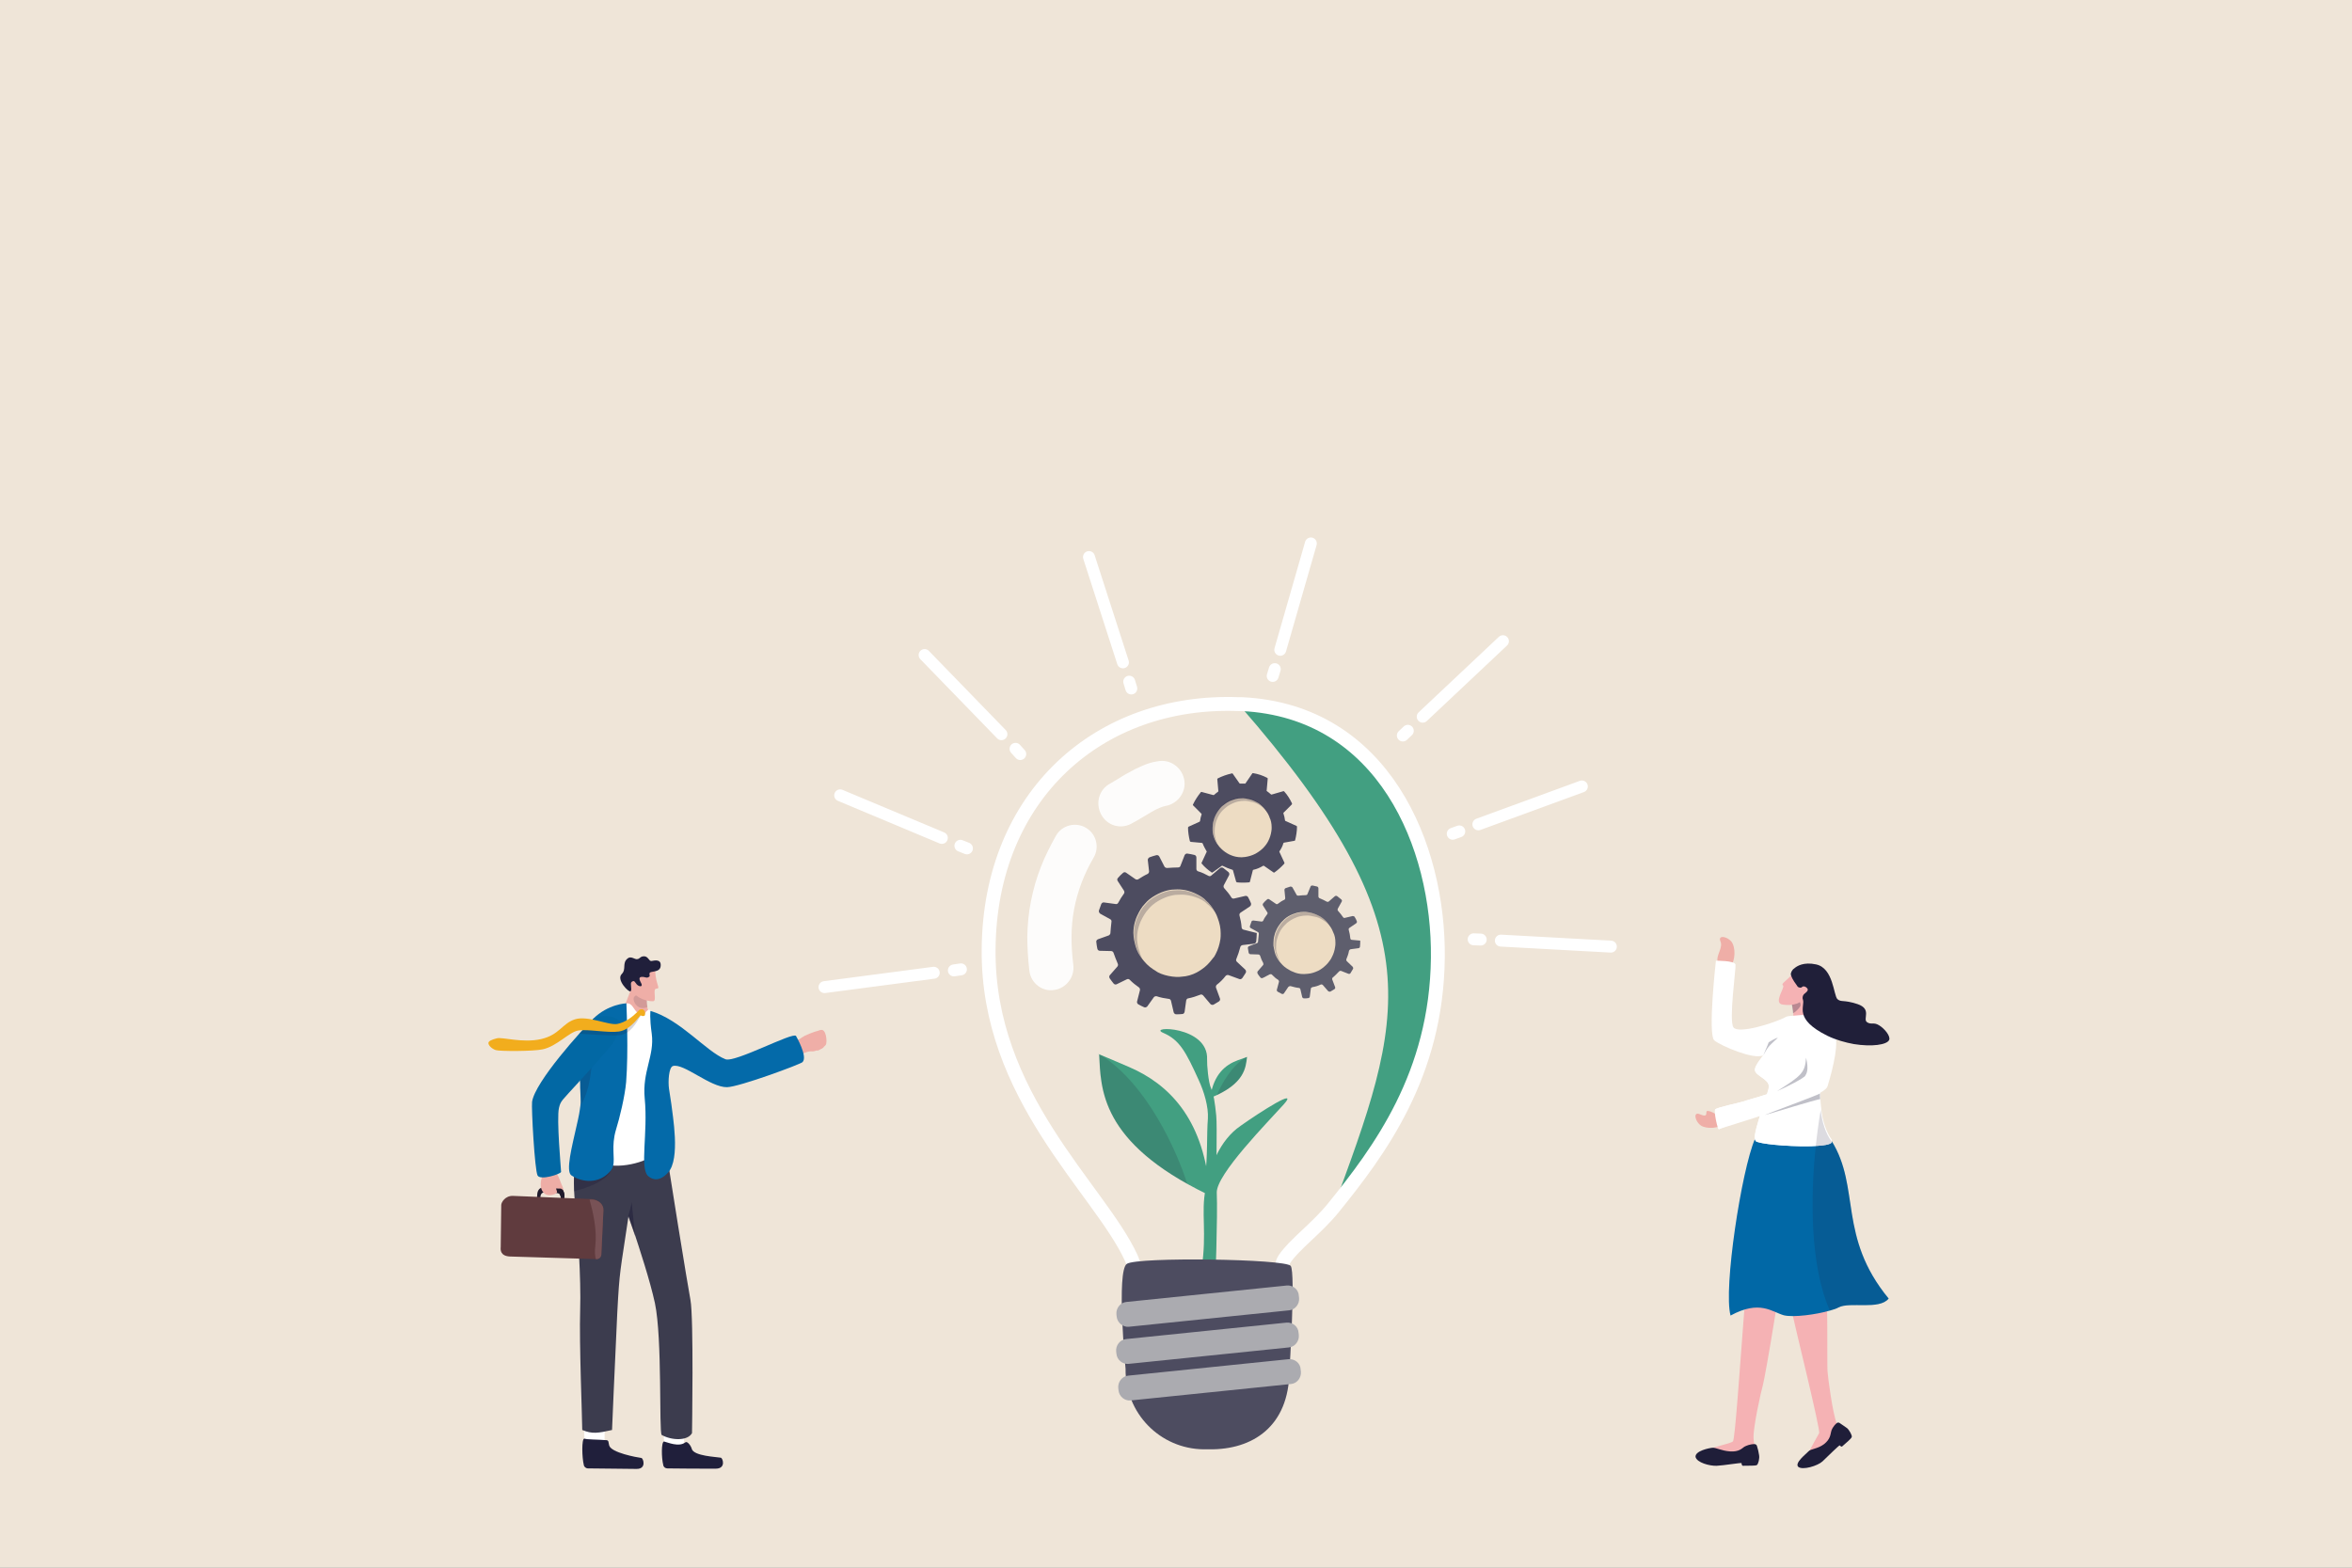 <?xml version="1.0" encoding="utf-8"?>
<!-- Generator: Adobe Illustrator 27.4.1, SVG Export Plug-In . SVG Version: 6.00 Build 0)  -->
<svg version="1.1" id="Layer_1" xmlns="http://www.w3.org/2000/svg" xmlns:xlink="http://www.w3.org/1999/xlink" x="0px" y="0px" viewBox="0 0 900 600" style="enable-background:new 0 0 900 600;" xml:space="preserve">
<rect x="0" y="0" width="900" height="600" fill="#808080" stroke="none"/>
<style type="text/css">
	.st0{fill:#EFE5D8;}
	.st1{fill:#EFAEA7;}
	.st2{opacity:0.14;fill:#201F3B;enable-background:new    ;}
	.st3{fill:#201F3B;}
	.st4{fill:#FFFFFF;}
	.st5{fill:#3C3C4E;}
	.st6{opacity:0.46;fill:#201F3B;enable-background:new    ;}
	.st7{opacity:0.54;fill:#201F3B;enable-background:new    ;}
	.st8{opacity:0.35;fill:#201F3B;enable-background:new    ;}
	.st9{fill:#046AA9;}
	.st10{opacity:0.18;fill:#201F3B;enable-background:new    ;}
	.st11{fill:#201B2C;}
	.st12{fill:#EEADA6;}
	.st13{fill:#603B3E;}
	.st14{fill:#785256;}
	.st15{fill:#0268A4;}
	.st16{opacity:0.18;fill:#201F39;enable-background:new    ;}
	.st17{fill:#F2AD1D;}
	.st18{fill:#429F81;}
	.st19{opacity:0.17;fill:#201F39;enable-background:new    ;}
	.st20{fill:none;stroke:#FFFFFF;stroke-width:5.309;stroke-linecap:round;stroke-linejoin:round;stroke-miterlimit:10;}
	.st21{opacity:0.9;}
	.st22{fill:none;stroke:#FFFFFF;stroke-width:4.565;stroke-linecap:round;stroke-linejoin:round;stroke-miterlimit:10;}
	.st23{fill:#4D4C60;}
	.st24{fill:#ABABB0;}
	.st25{fill:#5E5E6D;}
	.st26{fill:#EDDCC3;}
	.st27{opacity:0.25;fill:#201F39;enable-background:new    ;}
	.st28{fill:#F5B2B4;}
	.st29{fill:#1F1E39;}
	.st30{fill:#201F39;fill-opacity:0;}
	.st31{fill:#0168A6;}
	.st32{opacity:0.28;fill:#201F39;enable-background:new    ;}
	.st33{opacity:0.16;fill:#201F39;enable-background:new    ;}
	.st34{fill:#201F39;}
</style>
<polyline class="st0" points="900,0 900,600 0,600 0,0 "/>
<g>
	<g>
		<path class="st1" d="M299.9,405.8c0,0-2.2-5.6-1.3-6.3c0.9-0.6,3.5-1.5,6-1.5c0.8,0,1.5-0.3,2.2-0.9c1.1-0.8,4.1-2.1,7.3-2.9
			c2.1-0.5,2.5,4.7,1.9,5.7c-0.7,1.1-4.2,2.6-5.1,2.5c-2-0.2-3.3,0.8-5.5,1.6C303,405.2,301.7,405.3,299.9,405.8z"/>
		<path class="st1" d="M244.4,391.7l-6.5-1.8c-0.1-3,3.1-9.2,3.6-11.8c0.5-2.9,4.1-5.6,4.1-5.6l2.1,6.1l-0.1,0.5
			c0,0-0.5,5.1,0.4,7.5c0.5,1.4,0.2,3.3,1.6,5.3C250.7,393.4,244.4,391.7,244.4,391.7z"/>
		<path class="st2" d="M247.6,380.2c0,0-0.3,3.3,0.2,5.2c-4,1.8-6.1-2.7-5.1-3.9c0.7-0.7,2.9-2.3,2.9-2.3L247.6,380.2z"/>
		<path class="st1" d="M250.7,371.6c0.3,5.7,2.3,6.7,0.4,6.8c-1.5,0.1,0.4,4.8-1.2,4.8c-3.9,0.1-7.7-2.5-8.2-4.5
			c-0.5-1.9-0.1-7.4-0.1-7.4L250.7,371.6z"/>
		<path class="st3" d="M246.2,373.9c1.2,0.2,1.3,0.5,2.1,0c0.9-0.4-0.6-1.6,1-1.9c1.5-0.3,3.3-0.4,3.5-2.2c0.3-2.7-2-2.3-3.5-2
			c-1,0.2-1.2-1.9-3-1.8c-1.5,0.1-1.3,1-2.6,1.1c-0.8,0.1-2.3-1.3-3.5-0.3c-2.3,1.8-0.4,4.1-2.3,6c-2.2,2.2,2.8,7.2,3.4,6.6
			c0.7-0.7-0.3-3,0.4-3.6c1.1-0.8,1.2,0.1,2,1c1,1,2.6,1,1.5-0.8C244.1,374,245,373.8,246.2,373.9z"/>
		<path class="st4" d="M261.6,554.4c0.3-2.9,0.1-10.2,0.1-10.2l-7.9-0.3l0.4,10.9l5.2,3.5L261.6,554.4z"/>
		<path class="st3" d="M262.3,552c0.7-0.5,2.1,1.3,2.4,2.5c0.7,2.8,9.6,3.1,11.1,3.4c0.8,0.1,2.1,4.2-1.9,4.2
			c-3.5,0-14.7,0-18.5-0.1c-0.8,0-1.5-0.5-1.6-1.3c-0.7-2.7-0.8-8.9,0.3-9C255.4,552,259.8,554,262.3,552z"/>
		<path class="st4" d="M231.2,554.5c0.3-2.9,0.1-10.2,0.1-10.2l-7.9-0.3l0.4,10.9l5.2,3.5L231.2,554.5z"/>
		<path class="st3" d="M232.1,551.2c0.9,0.1,0.7,0.9,1,2c0.7,2.8,10.7,4.6,12.3,4.8c0.8,0.1,2.1,4.3-1.9,4.2
			c-3.5,0-14.7-0.2-18.5-0.2c-0.8,0-1.5-0.6-1.6-1.3c-0.7-2.7-0.9-10.1,0.2-10.1C224.8,551,228.2,550.9,232.1,551.2z"/>
		<path class="st5" d="M219.9,459.3c0.1,1.3,0.2,2.7,0.4,4.3c0.7,5.8,2.1,25.5,1.7,37.9c-0.4,12.4,0.8,41.4,0.8,45.8
			c3.8,1.6,6.1,1.2,11.4,0c0,0,1-23.9,2-44.8c0.9-17,1.1-15.3,4.3-37l0,0c0,0.1,0.8,2.2,1.9,5.4c2.3,7,6.3,19.1,8.2,27.8
			c2.9,13.7,1.5,49.3,2.6,50.5c3.7,2.1,9.9,2.4,11.6-0.7c0,0,0.7-44.1-0.6-51c-0.9-4.6-8.4-50.7-10.1-63c0,0-33-7.3-34,4.1
			c-0.1,1.5-0.2,2.9-0.2,4.3c0,1.7-0.1,3.4-0.2,5.1C219.6,450.9,219.5,454.2,219.9,459.3z"/>
		<path class="st6" d="M237.5,459.2L237.5,459.2C237.6,459.2,237.6,459.2,237.5,459.2C237.6,459.2,237.5,459.2,237.5,459.2z"/>
		<path class="st7" d="M240.4,465.5L240.4,465.5c0,0.1,1.5,4.2,2.6,7.5l-1.3-13.1C241.8,459.7,241.8,460.5,240.4,465.5z"/>
		<path class="st8" d="M219.7,455.9c0.3-0.1,13-2.8,14.7-9.2c0,0-11,1-14.6,1.4C219.6,450.9,219.6,454.2,219.7,455.9z"/>
		<path class="st4" d="M239.5,384.1c2.9-0.8,3.1,4,6,4.2c1.5,0.1,1.2-0.6,1.9-1.3c0.5-0.4,0.9-0.9,1.5-0.2
			c14.2,14.6-0.6,51.6,1.3,54.1c1.5,2.1-10.6,6.7-18.1,4.8c-10.4-2.5-9.8-13.8-9.4-16s7-38.8,7-38.8S234.9,388.2,239.5,384.1z"/>
		<path class="st9" d="M304.6,396.5c-1.1-1.7-23.3,10.3-27,8.9c-7.4-2.9-17.1-15.1-28.7-18.5c0,0-0.4,2.4,0.5,8.8
			c1.1,8.4-3.7,14.4-2.7,24.7c1.3,13.3-2,26.7,1.3,29.7c1.9,1.7,4.6,2,7.6-1.3c4.9-5.2,1.7-22.2,1.3-26.2c-0.2-1.5-0.6-3.7-0.9-5.9
			c-0.4-2.7-0.1-8.2,1.5-8.7c4.1-1.2,14.3,8.2,20.7,8.1c4.7-0.1,28.2-8.8,28.9-9.6C309.2,404.4,304.6,396.5,304.6,396.5z"/>
		<path class="st9" d="M239.6,414.1c-0.5,5.6-2.5,13.8-3.9,18.3c-1.9,6.4-0.3,10.7-1.1,13.8l0,0c-0.2,0.9-0.6,1.6-1.4,2.4
			c-4,4.3-10,4.2-14.5,1.3c-2.4-1.5,0.2-11.2,2-19.3l0,0c0.3-1.5,0.7-2.9,0.9-4.2c0.2-1.3,0.4-2.3,0.5-3.3c0.1-0.6,0.1-1.1,0.1-1.5
			c0-1.3-0.1-2.2-0.1-3.1l0,0c0-0.8-0.1-1.5-0.1-2.2c0-0.2,0-0.5,0-0.7c0-0.1,0-0.2,0-0.3c0-0.6,0-1.2-0.1-1.7c0-0.3,0-0.5,0-0.8
			c0-0.7,0-1.5,0-2.3c0-1.3,0.1-2.7,0.2-4.5c0.3-5.5,1.8-13,4.4-15.6c0,0,0,0,0.1-0.1c0.1-0.1,0.2-0.2,0.3-0.3
			c5.8-5.8,12.8-6,12.8-6l0,0C239.8,387.5,240.5,402.1,239.6,414.1z"/>
		<path class="st10" d="M226.4,406.7c0,0,0,0.1,0,0.3c0,0.4-0.1,1-0.1,1.7l0,0c-0.1,0.5-0.1,1.2-0.2,1.8c-0.2,1.4-0.4,2.9-0.8,4.6
			c-0.4,1.7-1,3.6-1.7,5.3c-0.4,1-0.9,1.8-1.4,2.6c0.1-0.6,0.1-1.1,0.1-1.5c0-1.3-0.1-2.2-0.1-3.1l0,0c0-0.8-0.1-1.5-0.1-2.2
			c0-0.2,0-0.5,0-0.7c0-0.1,0-0.2,0-0.3c0-0.6,0-1.2-0.1-1.7c-0.1,0.1-0.2,0.2-0.3,0.4c0-0.2,0-0.3,0-0.5c0,0.1-0.1,0.1-0.1,0.2
			c0-0.1,0-0.2,0-0.3l0.1-0.2l0.3-0.5l4-5.4L226.4,406.7z"/>
		<path class="st11" d="M215.5,455.6L215.5,455.6L215.5,455.6c-0.3-0.4-0.7-0.7-1.1-0.7h-0.1h-0.1l-1.3-0.1l0,0l0,0h-0.1l0,0h-0.1
			l-1.4-0.1l-3.7-0.2c-0.3,0-0.5,0-0.7,0.2c-0.7,0.3-1.2,1.2-1.3,2.1l-0.1,1.5l-0.1,2.2l0,0l1.3,0.1l0,0l0.1-2.2l0,0v-0.3
			c0-0.8,0.4-1.4,0.9-1.6c0.2-0.1,0.4-0.1,0.6-0.1l3.2,0.1l1.4,0.1l0,0h0.4c0.4,0,0.7,0.2,0.9,0.5c0.2,0.3,0.3,0.6,0.4,1.1
			c0,0.1,0,0.2,0,0.3l0,0v0.3l-0.1,2.3l0,0l0,0l1.3,0.1l0,0l0,0l0.1-2.3l0.1-1.4C215.9,456.6,215.7,456.1,215.5,455.6z"/>
		<path class="st12" d="M212.9,448.5L212.9,448.5c0.2,1.4,0.6,1.1,1.2,2.8c0.5,1.7,2.1,4.3,1.2,4.6c-1,0.3-1.7-0.8-2.2-1.1
			c-0.5-0.2,0.6,0.9,0,1.6c-0.6,0.9-3.1,1.4-4.3,0.7c-1.2-0.7-1.9-2-1.9-3.9s1-4.2,1.2-4.9C208.1,447.5,212.6,448.4,212.9,448.5z"/>
		<path class="st11" d="M215.5,455.6L215.5,455.6L215.5,455.6L215.5,455.6c-0.3-0.4-0.7-0.7-1.1-0.7h-0.1h-0.1h-1.3l0,0h-0.1l0,0
			l0,0l0.1,0.4l0,0l0,0l0,0l0.2,0.6l0,0l0,0l0.2,0.7c0.4,0,0.7,0.2,0.9,0.5l0,0c0.2,0.3,0.3,0.7,0.4,1.1c0,0.1,0,0.2,0,0.3l0,0v0.3
			l-0.1,2.3l0,0l0,0l1.3,0.1l0,0l0.1-2.3l0.1-1.4C215.9,456.6,215.7,456.1,215.5,455.6z"/>
		<g>
			<path class="st13" d="M230.9,463.2l-0.8,17c-0.1,1.1-1,1.8-2.1,1.7l0,0l-32.9-1c-3.7-0.2-3.6-2.6-3.5-3.6l0.2-16.1
				c0-1,1.5-3.6,4.5-3.5l29.3,1.2h1.1C229,459.3,231,460.9,230.9,463.2z"/>
			<path class="st14" d="M230.9,463.2l-0.8,17c-0.1,1.1-1,1.8-2.1,1.7l0,0l0,0c-0.3-1.1-0.5-2.6-0.2-5.1c0.7-6.1-0.9-13-2.2-17.7
				l0,0h1.1C229,459.3,231,460.9,230.9,463.2z"/>
		</g>
		<path class="st15" d="M237.2,392.4c-0.7,4-2.8,7.1-2.8,7.1c-3.1,3.7-5.8,6.7-8,9.2c-0.1,0.1-0.1,0.1-0.2,0.2l0,0
			c-1.7,1.9-3.1,3.5-4.4,4.8c-0.1,0.1-0.2,0.2-0.3,0.4c-6.7,7.4-6.9,7.1-7.6,9.9c-1,4.1,0.8,23.8,0.8,24.5c0,0.8-7.9,3.4-9,1.4
			c-1.1-2.1-2.4-25.8-2.1-28.2c1.1-7.7,19.3-27.8,22.9-31.2c0.2-0.1,0.3-0.3,0.4-0.4c1.2-1,3.9-1.4,6.2-1.1
			C235.5,389.3,237.6,390.3,237.2,392.4z"/>
		<path class="st16" d="M245.4,388.5c-0.3-0.2-2.3,4.8-5.5,6.7c-0.9,0.5-1.8,0.9-2.8,1c-3,0.4-15.5-0.6-15.5-0.6s2.5-2.8,4-4
			c2.8,0.7,9.4,1.8,10.9,1.5c1.2-0.2,2.2-0.6,3.2-1.2c1.8-1,3.4-2.3,4.6-3.5c0.6-0.6,0.6-1.5,1.4-1.5
			C246.5,386.9,245.8,388.7,245.4,388.5z"/>
		<path class="st17" d="M246.8,387.4c-0.1-0.5-0.5-1.3-1.5-1.1c-0.8,0.1-0.8,0.4-1.4,1c-1.7,1.7-4.5,4-7.7,4.6
			c-3.3,0.6-11.2-3.3-16.1-1.8s-6,6-13.1,7.6c-7.1,1.6-14.9-0.9-16.9-0.3c-2,0.5-3.3,1.1-3.2,1.9c0.1,0.9,1.3,2.1,2.8,2.6
			c1.5,0.5,14.5,0.5,18-0.3c5.5-1.2,10-6.6,13.6-7.2c3.6-0.6,11.3,1,15.5,0.4c4.7-0.6,8.1-6.4,8.4-6.2c0.3,0.2,0.6,0.4,1.3,0.2
			C246.9,388.7,246.9,387.9,246.8,387.4z"/>
		<path class="st1" d="M314.3,394.4c-1.1-0.4-2.6,1.5-2.6,3.9c0,2.3,0.6,4.2,1.5,3.7c0.7-0.5,2-0.8,2-1.4
			C315.2,400,314.3,394.4,314.3,394.4z"/>
	</g>
	<g>
		<g>
			<path class="st18" d="M459.8,485.4c2.1-13.4-0.3-21.5,1.5-30.1c1.7-8.9,5.4-18.9,13.4-24.4c7.9-5.6,22.4-14.8,16.6-8.3
				c-5.8,6.5-26,26.9-25.7,33.9c0.4,8.9-0.6,35.5-0.6,35.5S458.9,490.9,459.8,485.4z"/>
			<path class="st18" d="M462.7,454.1c-2.7-26.2-15.5-39.2-30.6-45.7c-15.1-6.5-11.5-4.8-11.5-4.8c0.7,12.9,0.2,33.5,41.4,53.5
				L462.7,454.1z"/>
			<path class="st19" d="M454.3,453.1c-33.5-18.7-33.1-37.4-33.7-49.5l-0.4-0.2c0,0,0.2,0.1,1,0.4
				C438.6,414.7,450.2,440,454.3,453.1z"/>
		</g>
		<path class="st18" d="M461.1,451c1.1-9,0.6-16.7,1.1-22.8c0.3-4.6-1.5-10.5-3.5-14.8c-4.9-10.8-7.3-15.4-13.6-18.1
			c-6.3-2.7,17.4-2.8,16.8,10.2c-0.1,1.8,0.5,8.9,1.5,11c1,2.2,1.5,5.5,2,10.5c0.4,4.1-0.1,23,0.1,25c0.2,1.8-2.8,2.1-2.8,2.1
			L461.1,451z"/>
		<path class="st18" d="M509.6,463.9c17.5-21.7,40.1-52.4,40.6-97.1c0.5-42.9-20.8-94.4-74.8-97.1c-0.4,0-0.9,0-1.3,0
			C549.9,356.5,537.4,388.7,509.6,463.9z"/>
		<path class="st20" d="M441,506.8c2.6,1.4,5.8,2.4,9.3,3c0.9,0.2,1.8,0.3,2.8,0.4l0,0c7.7,1,16.6,0.2,23.5-2.3
			c0.1-0.1,0.3-0.1,0.4-0.1c3.7-1.4,6.9-3.2,9-5.6c1.7-1.9,2.8-4.3,3-6.9c0.1-1,0.2-1.9,0.6-3c0.8-2.4,0-7.5,1.9-10.4
			c3.8-5.7,12.2-11.6,18.7-19.6c17.5-21.7,39.5-50.8,40-95.7c0.5-42.9-20.8-94.4-74.8-97.1c-0.4,0-0.9,0-1.3,0
			c-53.4-2.1-95.3,34.8-95.8,93.7c-0.6,56.4,42.3,91.7,54.5,118.1c2.3,5,1.9,11.8,1.6,16.1c0,0.2,0,0.3,0,0.5
			C434.7,501.8,437.1,504.7,441,506.8z"/>
		<g class="st21">
			<g>
				<g>
					<path class="st4" d="M424.8,299.9c0.9-0.5,2-1.2,3.2-1.9c1.3-0.8,2.5-1.6,4.1-2.4c1.5-0.9,3.1-1.7,4.8-2.4
						c1.7-0.8,3.8-1.5,5.9-1.8h0.1c4.6-1,9.2,2.1,10.2,6.8c1,4.6-2.1,9.2-6.8,10.2h-0.1c-1.5,0.3-3.4,1.1-5.5,2.3
						c-1.1,0.6-2.2,1.4-3.5,2.1c-1.3,0.8-2.7,1.6-4.4,2.5c-4.2,2.2-9.3,0.6-11.5-3.7C419.1,307.3,420.6,302.1,424.8,299.9
						L424.8,299.9z"/>
				</g>
			</g>
			<g>
				<g>
					<path class="st4" d="M393.9,371.6c-0.5-4.4-0.8-8.7-0.8-13.2c0.1-4.5,0.5-9,1.4-13.5s2.1-8.8,3.8-13.1c1.6-4.2,3.7-8.2,5.8-12
						l0,0c2.3-4,7.5-5.3,11.4-3c4,2.3,5.3,7.5,3,11.4c-3.7,6.3-6.2,12.9-7.5,19.8c-1.3,6.9-1.2,14-0.3,21.3l0,0
						c0.6,4.6-2.7,9-7.4,9.6C398.8,379.6,394.5,376.3,393.9,371.6L393.9,371.6z"/>
				</g>
			</g>
		</g>
		<g>
			<line class="st22" x1="574.3" y1="360" x2="616.4" y2="362.3"/>
			<line class="st22" x1="563.9" y1="359.5" x2="566.6" y2="359.6"/>
		</g>
		<g>
			<line class="st22" x1="565.7" y1="315.5" x2="605.3" y2="301"/>
			<line class="st22" x1="555.9" y1="319.1" x2="558.4" y2="318.2"/>
		</g>
		<g>
			<line class="st22" x1="544.4" y1="274.3" x2="575.1" y2="245.4"/>
			<line class="st22" x1="536.8" y1="281.5" x2="538.7" y2="279.7"/>
		</g>
		<g>
			<line class="st22" x1="489.9" y1="248.7" x2="501.6" y2="208"/>
			<line class="st22" x1="487" y1="258.7" x2="487.8" y2="256.1"/>
		</g>
		<g>
			<line class="st22" x1="429.7" y1="253.5" x2="416.7" y2="213.2"/>
			<line class="st22" x1="432.9" y1="263.5" x2="432.1" y2="260.9"/>
		</g>
		<g>
			<line class="st22" x1="357.3" y1="372.3" x2="315.5" y2="377.8"/>
			<line class="st22" x1="367.7" y1="371" x2="365" y2="371.4"/>
		</g>
		<g>
			<line class="st22" x1="360.4" y1="320.7" x2="321.5" y2="304.4"/>
			<line class="st22" x1="370" y1="324.7" x2="367.5" y2="323.7"/>
		</g>
		<g>
			<line class="st22" x1="383.2" y1="281" x2="353.8" y2="250.7"/>
			<line class="st22" x1="390.4" y1="288.6" x2="388.6" y2="286.6"/>
		</g>
		<path class="st23" d="M462.7,554.7h-2.1c-16.8-0.2-30.1-13.9-29.9-30.8c0,0-3.6-37.5,0.5-40.2c4.1-2.7,60.7-1.9,62.7,0.8
			c1.9,2.7-0.5,40.2-0.5,40.2C493.2,545.9,479.4,554.9,462.7,554.7z"/>
		<path class="st24" d="M427.3,503.9l-0.1-0.9c-0.2-2.3,1.5-4.5,3.8-4.7l61.4-6.3c2.3-0.2,4.5,1.5,4.6,3.9l0.1,0.9
			c0.2,2.3-1.5,4.5-3.8,4.7l-61.4,6.3C429.7,508,427.5,506.2,427.3,503.9z"/>
		<path class="st24" d="M427.2,518.1l-0.1-0.9c-0.2-2.3,1.5-4.5,3.8-4.7l61.4-6.3c2.3-0.2,4.5,1.5,4.6,3.9l0.1,0.9
			c0.2,2.3-1.5,4.5-3.8,4.7l-61.4,6.3C429.6,522.2,427.4,520.5,427.2,518.1z"/>
		<path class="st24" d="M428,532.1l-0.1-0.9c-0.2-2.3,1.5-4.5,3.8-4.7l61.4-6.3c2.3-0.2,4.5,1.5,4.6,3.9l0.1,0.9
			c0.2,2.3-1.5,4.5-3.8,4.7l-61.4,6.3C430.3,536.2,428.2,534.4,428,532.1z"/>
		<g>
			<path class="st18" d="M463.2,419.3c1.4-8,5.5-11.7,10.4-13.5c4.8-1.7,3.6-1.3,3.6-1.3c-0.5,4-0.8,10.3-13.8,15.6L463.2,419.3z"/>
			<path class="st19" d="M465.7,419.1c10.7-5,10.9-10.8,11.3-14.5c0,0,0.1,0,0.1-0.1c0,0-0.1,0-0.3,0.1
				C471.4,407.7,467.2,415.2,465.7,419.1z"/>
		</g>
		<g>
			<g>
				<path class="st25" d="M517.2,359.7c-0.3-0.1-0.5-0.3-0.5-0.6c-0.1-1.1-0.3-2.1-0.6-3.2c-0.1-0.3,0-0.6,0.3-0.8l2.5-1.7
					c0.3-0.2,0.4-0.5,0.3-0.8c-0.2-0.6-0.5-1.1-0.8-1.6c-0.1-0.3-0.5-0.4-0.8-0.4l-3,0.7c-0.3,0.1-0.6-0.1-0.7-0.3
					c-0.6-0.9-1.2-1.6-1.9-2.4c-0.2-0.2-0.2-0.5-0.1-0.8l1.5-2.7c0.2-0.3,0.1-0.7-0.2-0.9c-0.5-0.4-1-0.8-1.5-1.2
					c-0.3-0.2-0.6-0.2-0.9,0l-2.3,2c-0.2,0.2-0.5,0.2-0.8,0.1c-0.9-0.5-1.7-0.9-2.7-1.3c-0.3-0.1-0.5-0.4-0.5-0.7v-3.1
					c0-0.3-0.2-0.6-0.5-0.7c-0.6-0.1-1.3-0.3-1.8-0.4c-0.3,0-0.6,0.1-0.7,0.4l-1.2,2.9c-0.1,0.3-0.4,0.4-0.6,0.4
					c-0.7,0-2,0.1-2.9,0.2c-0.3,0-0.6-0.1-0.7-0.4l-1.5-2.7c-0.2-0.3-0.5-0.4-0.8-0.4c-0.6,0.2-1.3,0.4-1.8,0.6
					c-0.3,0.1-0.5,0.4-0.5,0.7l0.3,3.1c0,0.3-0.1,0.6-0.4,0.7c-0.9,0.4-1.6,0.9-2.4,1.5c-0.2,0.2-0.6,0.2-0.8,0l-2.5-1.7
					c-0.3-0.2-0.6-0.2-0.9,0.1c-0.5,0.4-1,0.9-1.4,1.4c-0.2,0.2-0.3,0.6-0.1,0.9l1.6,2.5c0.2,0.2,0.2,0.6,0,0.8
					c-0.6,0.8-1.1,1.5-1.5,2.4c-0.1,0.3-0.4,0.4-0.7,0.4l-3.1-0.4c-0.3,0-0.6,0.1-0.7,0.4c-0.2,0.6-0.4,1.2-0.6,1.7
					c-0.1,0.3,0,0.7,0.3,0.8l2.7,1.5c0.3,0.1,0.4,0.4,0.4,0.7c-0.1,1-0.2,2.3-0.3,3c0,0.3-0.2,0.5-0.5,0.6l-2.9,1.1
					c-0.3,0.1-0.5,0.4-0.5,0.7c0.1,0.6,0.2,1.3,0.3,1.8c0.1,0.3,0.3,0.6,0.7,0.6l3,0.1c0.3,0,0.6,0.2,0.7,0.5c0.3,1,0.7,1.9,1.2,2.8
					c0.1,0.3,0.1,0.6-0.1,0.8l-2,2.3c-0.2,0.2-0.2,0.6-0.1,0.9c0.3,0.5,0.7,1,1.1,1.5c0.2,0.3,0.6,0.3,0.9,0.2l2.7-1.4
					c0.3-0.1,0.6-0.1,0.8,0.1c0.8,0.8,1.5,1.5,2.4,2c0.2,0.2,0.4,0.5,0.3,0.8l-0.8,3c-0.1,0.3,0.1,0.6,0.4,0.8
					c0.5,0.3,1.1,0.5,1.5,0.8c0.3,0.1,0.7,0,0.8-0.2l1.7-2.5c0.2-0.2,0.5-0.3,0.8-0.3c1.1,0.3,2.1,0.6,3.2,0.7
					c0.3,0,0.5,0.2,0.6,0.5l0.7,3c0.1,0.3,0.4,0.5,0.7,0.5l0,0c0.6,0,1.2,0,1.6-0.1c0.3,0,0.6-0.3,0.6-0.6l0.4-3
					c0-0.3,0.3-0.5,0.6-0.6c1.2-0.2,2.2-0.5,3.2-1c0.3-0.1,0.6,0,0.8,0.2l2,2.3c0.2,0.2,0.6,0.3,0.9,0.2c0.5-0.3,1-0.6,1.5-0.9
					c0.3-0.2,0.4-0.5,0.3-0.8l-1.1-2.9c-0.1-0.3,0-0.6,0.2-0.8c0.9-0.7,1.6-1.5,2.4-2.3c0.2-0.2,0.5-0.3,0.8-0.2l2.8,1.1
					c0.3,0.1,0.7,0,0.8-0.3c0.3-0.5,0.6-1,0.9-1.5c0.2-0.3,0.1-0.6-0.1-0.9l-2.2-2.1c-0.2-0.2-0.3-0.5-0.2-0.8c0.4-1,0.8-2,1-3.2
					c0.1-0.3,0.3-0.5,0.6-0.6l3-0.4c0.3,0,0.6-0.3,0.6-0.6c0.1-0.7,0.1-1.5,0.1-2.2v-0.1L517.2,359.7z M502.4,360.9
					c0,0.1,0,0.3,0,0.4c-0.1,0.4-0.2,0.8-0.3,1.1c-0.1,0.1-0.1,0.2-0.2,0.4c-0.2,0.3-0.5,0.6-0.8,0.8c-0.1,0.1-0.2,0.1-0.4,0.2
					c-0.3,0.2-0.7,0.3-1.1,0.3c-0.1,0-0.2,0-0.3,0h-0.1c-0.4,0-0.8-0.1-1.1-0.2c-0.1-0.1-0.3-0.1-0.4-0.2c-0.3-0.2-0.6-0.4-0.9-0.7
					c-0.1-0.1-0.2-0.2-0.3-0.3c-0.2-0.3-0.3-0.7-0.4-1c0-0.1-0.1-0.3-0.1-0.4s0-0.2,0-0.3c0-0.3,0-0.6,0.1-0.8
					c0-0.1,0.1-0.3,0.1-0.4c0.1-0.3,0.3-0.7,0.6-0.9c0.1-0.1,0.2-0.2,0.3-0.3c0.3-0.2,0.6-0.4,0.9-0.6c0.1-0.1,0.3-0.1,0.4-0.1
					c0.2-0.1,0.5-0.1,0.7-0.1c0.1,0,0.2,0,0.4,0c0.1,0,0.3,0,0.4,0.1c0.4,0.1,0.7,0.3,1,0.5c0.1,0.1,0.2,0.2,0.3,0.3
					c0.3,0.3,0.5,0.5,0.7,0.9c0.1,0.1,0.1,0.3,0.2,0.4C502.3,360.1,502.4,360.5,502.4,360.9L502.4,360.9z"/>
				<path class="st26" d="M511,360.8L511,360.8c0,0.6,0,1.1-0.1,1.5c-0.2,1.5-0.6,2.8-1.3,4.1c-0.2,0.5-0.5,0.9-0.8,1.3
					c-0.8,1.2-1.8,2.1-3,3c-0.4,0.3-0.9,0.6-1.3,0.8c-1.3,0.6-2.6,1.1-4.1,1.2c-0.4,0-0.8,0.1-1.3,0.1c-0.1,0-0.2,0-0.3,0
					c-1.5,0-2.8-0.3-4.1-0.9c-0.5-0.2-1-0.4-1.4-0.7c-1.3-0.7-2.3-1.5-3.2-2.6c-0.4-0.4-0.7-0.9-1-1.3c-0.8-1.2-1.3-2.4-1.5-3.8
					c-0.1-0.5-0.2-1.1-0.3-1.5c0-0.3,0-0.7,0-1.1c0-1.1,0.1-2,0.4-3c0.1-0.5,0.3-1.1,0.5-1.5c0.5-1.3,1.3-2.4,2.1-3.4
					c0.4-0.4,0.8-0.8,1.2-1.2c1-0.9,2.1-1.5,3.4-2c0.5-0.2,1.1-0.4,1.5-0.5c0.9-0.2,1.7-0.3,2.6-0.3c0.5,0,0.9,0,1.4,0.1
					c0.6,0.1,1.1,0.2,1.5,0.3c1.4,0.4,2.5,0.9,3.7,1.6c0.5,0.3,0.9,0.7,1.3,1c1,0.9,1.8,2,2.5,3.2c0.3,0.5,0.5,1,0.7,1.5
					C510.8,358,511,359.4,511,360.8z"/>
				<path class="st27" d="M509.5,355.2c-0.5-0.7-1.1-1.3-1.6-1.8c-0.4-0.4-0.8-0.7-1.3-1c-1.1-0.8-2.3-1.4-3.7-1.6
					c-0.5-0.1-1.1-0.2-1.5-0.3s-0.9-0.1-1.4-0.1c-0.9,0-1.7,0.1-2.6,0.3c-0.6,0.1-1.1,0.3-1.5,0.5c-1.3,0.5-2.4,1.2-3.4,2
					c-0.4,0.4-0.8,0.8-1.2,1.2c-0.9,1-1.6,2.1-2.1,3.4c-0.2,0.5-0.4,1-0.5,1.5c-0.3,1-0.4,1.9-0.4,3c0,0.4,0,0.7,0,1.1
					c0,0.6,0.1,1.1,0.3,1.5c0.3,1.1,0.7,2.1,1.2,3.1c-0.1-0.2-0.3-0.4-0.4-0.6c-0.8-1.2-1.3-2.4-1.5-3.8c-0.1-0.5-0.2-1.1-0.3-1.5
					c0-0.3,0-0.7,0-1.1c0-1.1,0.1-2,0.4-3c0.1-0.5,0.3-1.1,0.5-1.5c0.5-1.3,1.3-2.4,2.1-3.4c0.4-0.4,0.8-0.8,1.2-1.2
					c1-0.9,2.1-1.5,3.4-2c0.5-0.2,1.1-0.4,1.5-0.5c0.9-0.2,1.7-0.3,2.6-0.3c0.5,0,0.9,0,1.4,0.1c0.6,0.1,1.1,0.2,1.5,0.3
					c1.4,0.4,2.5,0.9,3.7,1.6c0.5,0.3,0.9,0.7,1.3,1C508.1,353,509,354,509.5,355.2z"/>
			</g>
			<g>
				<path class="st23" d="M495.3,321.8c0.1,0,0.3-0.1,0.3-0.3c0.4-1.6,0.7-3.4,0.7-5.1l0,0c0-0.1-0.1-0.3-0.2-0.3l-4.2-1.9
					c-0.1,0-0.2-0.1-0.2-0.3c-0.1-0.9-0.3-1.7-0.6-2.6c0-0.1,0-0.3,0.1-0.3l3.1-3.1c0.1-0.1,0.1-0.3,0.1-0.4c-0.8-1.7-1.8-3.3-3-4.6
					c-0.1-0.1-0.2-0.1-0.3-0.1l-4.5,1.3c-0.1,0-0.2,0-0.3-0.1c-0.5-0.4-1-0.9-1.5-1.2c-0.1-0.1-0.2-0.2-0.1-0.3l0.4-4.5
					c0-0.1-0.1-0.3-0.2-0.3c-1.7-0.9-3.5-1.5-5.4-1.8c-0.1,0-0.3,0-0.3,0.1l-2.6,3.8c-0.1,0.1-0.2,0.2-0.3,0.1c-0.3,0-0.5,0-0.8,0
					c-0.3,0-0.6,0-0.9,0c-0.1,0-0.2,0-0.3-0.1l-2.6-3.7c-0.1-0.1-0.2-0.2-0.3-0.1c-1.9,0.4-3.8,1.1-5.4,1.9
					c-0.1,0.1-0.2,0.2-0.2,0.3l0.4,4.5c0,0.1,0,0.2-0.1,0.3c-0.5,0.4-1.1,0.8-1.5,1.2c-0.1,0.1-0.2,0.1-0.3,0.1l-4.5-1.2
					c-0.1,0-0.3,0-0.3,0.1c-1.2,1.5-2.2,3-3,4.7c-0.1,0.1,0,0.3,0.1,0.4l3.1,3.1c0.1,0.1,0.1,0.2,0.1,0.3c-0.3,0.9-0.5,1.6-0.6,2.5
					c0,0.1-0.1,0.2-0.2,0.3l-4.2,1.9c-0.1,0.1-0.1,0.2-0.2,0.3c0,1.7,0.3,3.5,0.7,5.2c0,0.1,0.2,0.2,0.3,0.3l4.3,0.4
					c0.1,0,0.2,0.1,0.3,0.2c0.4,1.1,1,2.1,1.5,3c0.1,0.1,0.1,0.2,0,0.3l-1.9,4.1c-0.1,0.1,0,0.3,0.1,0.4c1.1,1.3,2.3,2.3,3.7,3.3
					c0.1,0.1,0.3,0.1,0.4,0l3.5-2.5c0.1-0.1,0.2-0.1,0.4,0c1.2,0.6,2.4,1.1,3.7,1.5c0.1,0,0.2,0.1,0.2,0.2l1.2,4.3
					c0,0.1,0.2,0.2,0.3,0.3c0.8,0.1,1.5,0.1,2.3,0.1c0.9,0,1.6,0,2.4-0.1c0.1,0,0.3-0.1,0.3-0.3l1.1-4.3c0-0.1,0.1-0.2,0.2-0.2
					c1.4-0.3,2.5-0.8,3.7-1.5c0.1-0.1,0.2-0.1,0.4,0l3.6,2.5c0.1,0.1,0.3,0.1,0.4,0c1.4-1,2.5-2,3.7-3.3c0.1-0.1,0.1-0.2,0.1-0.4
					l-1.9-4.1c-0.1-0.1,0-0.2,0-0.3c0.7-1,1.2-2,1.5-3.1c0-0.1,0.2-0.2,0.3-0.2L495.3,321.8z"/>
				<g>
					<path class="st26" d="M486.6,316.6L486.6,316.6c0,0.5,0,1-0.1,1.5c-0.2,1.4-0.6,2.6-1.2,3.8c-0.2,0.4-0.5,0.9-0.8,1.3
						c-0.8,1.1-1.7,2-2.9,2.8c-0.4,0.3-0.8,0.5-1.3,0.8c-1.2,0.6-2.5,1-3.9,1.2c-0.4,0-0.8,0.1-1.2,0.1c-0.1,0-0.2,0-0.3,0
						c-1.4,0-2.7-0.3-3.9-0.8c-0.5-0.2-0.9-0.4-1.4-0.7c-1.2-0.7-2.1-1.5-3-2.5c-0.3-0.4-0.6-0.8-0.9-1.2c-0.7-1.1-1.2-2.3-1.5-3.6
						c-0.1-0.5-0.2-1-0.2-1.5c0-0.3,0-0.7,0-1c0-1,0.1-1.9,0.4-2.8c0.1-0.5,0.3-1,0.5-1.5c0.5-1.2,1.2-2.2,2-3.2
						c0.4-0.4,0.7-0.8,1.2-1.1c1-0.8,2-1.5,3.2-1.9c0.5-0.2,1-0.3,1.5-0.5c0.8-0.2,1.6-0.3,2.5-0.3c0.5,0,0.9,0,1.3,0.1
						c0.5,0.1,1.1,0.2,1.5,0.3c1.3,0.3,2.4,0.9,3.5,1.5c0.4,0.3,0.8,0.6,1.2,1c1,0.9,1.7,1.9,2.4,3.1c0.2,0.5,0.5,0.9,0.6,1.4
						C486.3,313.8,486.6,315.2,486.6,316.6z"/>
					<path class="st27" d="M485.1,311.1c-0.5-0.6-1-1.2-1.5-1.7c-0.4-0.4-0.8-0.7-1.2-1c-1.1-0.7-2.2-1.3-3.5-1.5
						c-0.5-0.1-1-0.2-1.5-0.3c-0.4-0.1-0.9-0.1-1.3-0.1c-0.9,0-1.6,0.1-2.5,0.3c-0.5,0.1-1,0.3-1.5,0.5c-1.2,0.5-2.3,1.1-3.2,1.9
						c-0.4,0.3-0.8,0.7-1.2,1.1c-0.9,1-1.5,2-2,3.2c-0.2,0.5-0.4,1-0.5,1.5c-0.2,0.9-0.4,1.8-0.4,2.8c0,0.3,0,0.7,0,1
						c0,0.5,0.1,1.1,0.2,1.5c0.2,1.1,0.6,2,1.1,2.9c-0.1-0.2-0.3-0.4-0.4-0.6c-0.7-1.1-1.2-2.3-1.5-3.6c-0.1-0.5-0.2-1-0.2-1.5
						c0-0.3,0-0.7,0-1c0-1,0.1-1.9,0.4-2.8c0.1-0.5,0.3-1,0.5-1.5c0.5-1.2,1.2-2.2,2-3.2c0.4-0.4,0.7-0.8,1.2-1.1
						c1-0.8,2-1.5,3.2-1.9c0.5-0.2,1-0.3,1.5-0.5c0.8-0.2,1.6-0.3,2.5-0.3c0.5,0,0.9,0,1.3,0.1c0.5,0.1,1.1,0.2,1.5,0.3
						c1.3,0.3,2.4,0.9,3.5,1.5c0.4,0.3,0.8,0.6,1.2,1C483.8,309.1,484.6,310.1,485.1,311.1z"/>
				</g>
			</g>
			<g>
				<path class="st23" d="M475.8,355.8c-0.4-0.1-0.7-0.5-0.7-0.9c-0.1-1.5-0.4-3-0.8-4.5c-0.1-0.4,0-0.8,0.4-1.1l3.6-2.4
					c0.4-0.3,0.5-0.8,0.4-1.2c-0.3-0.8-0.7-1.5-1.1-2.3c-0.2-0.4-0.7-0.6-1.1-0.5l-4.3,1c-0.4,0.1-0.8-0.1-1-0.4
					c-0.8-1.3-1.7-2.4-2.7-3.5c-0.3-0.3-0.4-0.8-0.2-1.2l2-3.8c0.2-0.4,0.1-0.9-0.2-1.2c-0.7-0.6-1.4-1.1-2-1.6
					c-0.4-0.3-0.9-0.2-1.2,0l-3.4,2.9c-0.3,0.3-0.8,0.3-1.1,0.1c-1.3-0.7-2.5-1.3-3.9-1.7c-0.4-0.1-0.7-0.5-0.7-0.9v-4.4
					c0-0.5-0.3-0.9-0.8-1c-0.9-0.2-1.7-0.4-2.6-0.5c-0.5-0.1-0.9,0.2-1.1,0.6l-1.6,4.1c-0.1,0.4-0.5,0.6-0.9,0.6
					c-1,0-2.9,0.1-4.2,0.2c-0.4,0-0.8-0.2-1-0.5l-2-3.9c-0.2-0.4-0.7-0.6-1.1-0.5c-0.9,0.2-1.7,0.5-2.6,0.8c-0.4,0.2-0.7,0.6-0.7,1
					l0.5,4.4c0,0.4-0.2,0.8-0.6,1c-1.3,0.6-2.4,1.3-3.5,2c-0.3,0.2-0.8,0.2-1.1,0l-3.6-2.5c-0.4-0.3-0.9-0.2-1.2,0.1
					c-0.7,0.6-1.4,1.3-1.9,1.9c-0.3,0.3-0.4,0.8-0.1,1.2l2.4,3.7c0.2,0.4,0.2,0.8,0,1.1c-0.8,1.1-1.5,2.2-2.2,3.5
					c-0.2,0.4-0.6,0.6-1,0.5l-4.4-0.6c-0.5-0.1-0.9,0.2-1.1,0.6c-0.3,0.9-0.6,1.6-0.9,2.5c-0.1,0.4,0.1,0.9,0.5,1.2l3.8,2.1
					c0.4,0.2,0.6,0.6,0.5,1c-0.2,1.4-0.3,3.3-0.4,4.3c0,0.4-0.3,0.7-0.6,0.9l-4.2,1.5c-0.4,0.2-0.7,0.6-0.6,1
					c0.1,0.9,0.2,1.7,0.4,2.6c0.1,0.5,0.5,0.8,1,0.8l4.3,0.1c0.4,0,0.8,0.3,0.9,0.7c0.5,1.4,1,2.7,1.6,4.1c0.2,0.4,0.1,0.8-0.1,1.1
					l-2.9,3.3c-0.3,0.3-0.3,0.8-0.1,1.2c0.5,0.7,1,1.4,1.5,2c0.3,0.4,0.8,0.5,1.2,0.3l3.9-1.9c0.4-0.2,0.8-0.1,1.1,0.2
					c1.1,1.1,2.2,2,3.5,2.9c0.3,0.2,0.5,0.7,0.4,1.1l-1.1,4.3c-0.1,0.4,0.1,0.9,0.5,1.1c0.7,0.4,1.5,0.8,2.2,1.1
					c0.4,0.2,0.9,0,1.2-0.3l2.5-3.5c0.2-0.3,0.7-0.5,1.1-0.4c1.5,0.5,3,0.8,4.6,1c0.4,0,0.8,0.3,0.9,0.8l1,4.3
					c0.1,0.4,0.5,0.8,0.9,0.8l0,0c0.8,0,1.6,0,2.4-0.1c0.5,0,0.8-0.4,0.9-0.9l0.6-4.3c0.1-0.4,0.4-0.8,0.8-0.8
					c1.5-0.3,3.1-0.8,4.6-1.4c0.4-0.2,0.8,0,1.1,0.3l2.8,3.3c0.3,0.3,0.8,0.4,1.2,0.2c0.7-0.4,1.4-0.8,2-1.2
					c0.4-0.3,0.6-0.7,0.4-1.2l-1.5-4.1c-0.1-0.4,0-0.8,0.3-1.1c1.3-1,2.4-2.1,3.4-3.4c0.3-0.3,0.7-0.4,1.1-0.3l4.1,1.5
					c0.4,0.2,0.9,0,1.2-0.4c0.5-0.7,0.9-1.4,1.3-2c0.2-0.4,0.1-0.9-0.2-1.2l-3.2-3c-0.3-0.3-0.4-0.7-0.2-1.1
					c0.6-1.5,1.1-2.9,1.5-4.5c0.1-0.4,0.4-0.7,0.9-0.8l4.3-0.5c0.5-0.1,0.8-0.4,0.9-0.9c0.1-1.1,0.2-2,0.2-3.1v-0.1L475.8,355.8z
					 M454.9,357.3c0,0.2,0,0.4,0,0.6c-0.1,0.6-0.2,1.1-0.5,1.5c-0.1,0.2-0.2,0.3-0.3,0.5c-0.3,0.5-0.7,0.8-1.2,1.2
					c-0.2,0.1-0.3,0.2-0.5,0.3c-0.5,0.2-1,0.4-1.5,0.5c-0.2,0-0.3,0-0.5,0h-0.1c-0.6,0-1.1-0.1-1.5-0.3c-0.2-0.1-0.4-0.2-0.5-0.3
					c-0.5-0.3-0.9-0.6-1.2-1c-0.1-0.2-0.3-0.3-0.4-0.5c-0.3-0.4-0.5-0.9-0.6-1.5c0-0.2-0.1-0.4-0.1-0.6c0-0.1,0-0.3,0-0.4
					c0-0.4,0.1-0.8,0.1-1.2c0.1-0.2,0.1-0.4,0.2-0.6c0.2-0.5,0.5-0.9,0.8-1.3c0.1-0.2,0.3-0.3,0.5-0.4c0.4-0.3,0.8-0.6,1.3-0.8
					c0.2-0.1,0.4-0.1,0.6-0.2c0.3-0.1,0.7-0.1,1-0.1c0.2,0,0.4,0,0.5,0c0.2,0,0.4,0.1,0.6,0.1c0.5,0.1,1,0.4,1.4,0.6
					c0.2,0.1,0.3,0.2,0.5,0.4c0.4,0.4,0.7,0.8,1,1.3c0.1,0.2,0.2,0.4,0.2,0.6C454.8,356.3,454.9,356.7,454.9,357.3L454.9,357.3z"/>
				<path class="st26" d="M467.1,357.2L467.1,357.2c0,0.8,0,1.5-0.1,2.2c-0.3,2-0.9,4-1.8,5.7c-0.3,0.7-0.7,1.3-1.2,1.8
					c-1.2,1.6-2.6,3.1-4.3,4.2c-0.6,0.4-1.2,0.8-1.8,1.1c-1.7,0.9-3.7,1.5-5.7,1.6c-0.6,0.1-1.2,0.1-1.7,0.1c-0.1,0-0.3,0-0.4,0
					c-2-0.1-4-0.5-5.8-1.2c-0.7-0.3-1.4-0.6-1.9-1c-1.7-1-3.3-2.2-4.6-3.8c-0.5-0.6-1-1.2-1.4-1.8c-1.1-1.6-1.8-3.4-2.2-5.3
					c-0.2-0.8-0.3-1.5-0.4-2.2c0-0.5-0.1-1-0.1-1.5c0-1.5,0.2-2.9,0.6-4.3c0.2-0.8,0.5-1.5,0.8-2.2c0.8-1.7,1.7-3.4,3-4.7
					c0.5-0.6,1.1-1.2,1.6-1.6c1.5-1.2,3.1-2.1,4.8-2.8c0.7-0.3,1.5-0.5,2.2-0.7c1.2-0.3,2.4-0.4,3.7-0.4c0.7,0,1.3,0,1.9,0.1
					c0.8,0.1,1.5,0.2,2.2,0.4c1.8,0.5,3.6,1.3,5.2,2.3c0.6,0.4,1.3,0.9,1.7,1.4c1.5,1.3,2.6,2.8,3.6,4.6c0.4,0.7,0.7,1.4,0.9,2
					C466.7,353.3,467.1,355.2,467.1,357.2z"/>
				<path class="st27" d="M465.1,349.3c-0.7-1-1.5-1.8-2.3-2.6c-0.6-0.5-1.2-1-1.7-1.5c-1.5-1.1-3.3-1.8-5.2-2.3
					c-0.8-0.2-1.5-0.3-2.2-0.4c-0.7-0.1-1.3-0.1-1.9-0.1c-1.3,0-2.5,0.1-3.7,0.4c-0.8,0.2-1.5,0.4-2.2,0.7c-1.7,0.7-3.4,1.6-4.8,2.8
					c-0.6,0.5-1.2,1.1-1.6,1.6c-1.3,1.4-2.2,3-3,4.7c-0.3,0.7-0.6,1.5-0.8,2.2c-0.4,1.4-0.6,2.8-0.6,4.3c0,0.5,0,1,0.1,1.5
					c0.1,0.8,0.2,1.5,0.4,2.2c0.4,1.5,0.9,3,1.6,4.4c-0.2-0.3-0.4-0.6-0.6-0.8c-1.1-1.6-1.8-3.4-2.2-5.3c-0.2-0.8-0.3-1.5-0.4-2.2
					c0-0.5-0.1-1-0.1-1.5c0-1.5,0.2-2.9,0.6-4.3c0.2-0.8,0.5-1.5,0.8-2.2c0.8-1.7,1.7-3.4,3-4.7c0.5-0.6,1.1-1.2,1.6-1.6
					c1.5-1.2,3.1-2.1,4.8-2.8c0.7-0.3,1.5-0.5,2.2-0.7c1.2-0.3,2.4-0.4,3.7-0.4c0.7,0,1.3,0,1.9,0.1c0.8,0.1,1.5,0.2,2.2,0.4
					c1.8,0.5,3.6,1.3,5.2,2.3c0.6,0.4,1.3,0.9,1.7,1.4C463,346.1,464.1,347.6,465.1,349.3z"/>
			</g>
		</g>
	</g>
	<g>
		<path class="st28" d="M686.3,478.7c-1.6,8.3-2.3,15.6-0.9,22.2s11.3,46.5,10.7,47.6c-0.7,1.2-3.4,6.1-4,7.4
			c-0.6,1.3,13.1-3.8,13-6.3s-0.8-1.3-2.3-4.9c-1.5-3.7-3.3-17.1-3.5-19.9c-0.2-2.8,0.2-30.7-0.7-33.8
			C697.7,487.8,686.3,478.7,686.3,478.7z"/>
		<path class="st1" d="M662,370.1c2.3-2.6,2-7.6,0.7-9.5c-1.6-2.2-5.4-2.9-4.4-0.4c1.2,2.5-1.8,5.5-1,7.9
			C658.5,371.2,662,370.1,662,370.1z"/>
		<path class="st29" d="M703.9,544.6c-0.3-0.2-0.8-0.2-1.1,0.1c-1.4,1.2-2,2.6-2.1,3.2c-0.3,1.1-0.3,2.9-2.7,4.8
			c-2.5,1.9-5.2,1.8-6,2.8c-0.8,0.9-5.4,4.4-3.9,5.9c1.7,1.4,7.5-0.4,9.3-2.1c1.8-1.7,6.5-6.4,6.6-6.1c0.6,0.7,0.9,0.4,0.9,0.4
			c1.5-1.4,3.6-3,3.7-3.7c0.1-0.6-0.9-2.5-1.8-3.3C706,546,704.6,545.1,703.9,544.6z"/>
		<path class="st28" d="M682.4,483c-0.1,1.3-1.1,7.6-2.3,15.4c-0.4,2.3-0.8,4.7-1.2,7.3c-1.8,11.3-3.9,22.9-4.3,24.3
			c-0.8,2.8-3.8,16.4-3.6,20.4c0.2,4.2,1.4,3.1,0.6,5.6c-0.9,2.4-18.4-0.1-17.4-1.2c1-1,7.7-2.2,8.9-3.1c0.8-0.6,2.6-27.5,4.1-46.9
			c0.2-2.6,0.4-5,0.6-7.3c0.4-5.6,0.8-10,1-11.5c0.9-6.9,3.9-5,9.5-4.9C678.1,481.1,682.5,479.7,682.4,483z"/>
		<path class="st29" d="M672.3,553.4c-0.1-0.4-0.5-0.7-0.9-0.7c-1.9,0-3.3,0.7-3.9,1c-1,0.7-2.1,2-5.4,1.8c-3.3-0.2-5.5-1.5-6.8-1.4
			c-1.3,0.1-6.7,1.2-6.5,3.5c0.5,2.2,5.4,3.5,8.1,3.4c2.6-0.1,9.6-1.3,9.5-1c0,0.9,0.5,1,0.5,1c2-0.1,4.8,0.1,5.4-0.3
			c0.5-0.4,1.1-2.5,0.8-3.9C673,555.9,672.6,554.3,672.3,553.4z"/>
		<path class="st30" d="M699.2,504c-3.9,1.5-9.7,1.3-12.6,1.7c-0.7-3-0.9-3.7-1.2-4.8c-0.1-0.2-0.1-0.5-0.1-0.7l10.3-2.7l3.5,3.9
			C699.2,502.2,699.2,503.1,699.2,504z"/>
		<path class="st30" d="M680,498.4c-0.4,2.3-0.7,4.3-1.1,6.7c-3.5-1.5-8.3-0.8-11.8-0.2c0.2-2.6,0.4-5,0.6-7.3l0.6-2L680,498.4z"/>
		<path class="st31" d="M722.7,497c-3.6,4.5-14.9,1.1-19.2,3.4c-0.7,0.4-1.8,0.8-3.3,1.2c-5.1,1.5-13.9,2.7-17.6,1.8
			c-4.6-1.3-9.2-6-20.4,0.1c-2.8-10.3,4.2-55.6,9.3-67.5l0,0c0.3-0.7,0.6-1.2,0.8-1.6c0,0,12.5-7.4,23.3-1.8c1.8,1,3.6,2.2,5.2,4
			l0.1,0.1C712,454.6,703.2,473.3,722.7,497z"/>
		<path class="st4" d="M657.8,432.2c-0.4,0.3-2-6.9-1.4-7.6c0.7-0.8,9.6-2.6,10.6-3c3.1-1.1,13.3-3.6,17.7-6.2
			c3.3-1.9,5.6-2.6,15.2-8.4c-4.6,4.8-3.6,13.5-3.2,17.6c0.5,4.7,1.9,9,4.1,12l0.1,0.1c0.7,1.4-3.6,1.9-9.1,2
			c-8.1,0.1-18.9-0.9-20-2c-0.1-0.2-0.2-0.4-0.3-0.7c-0.6-3.7,5.5-17.8,5.4-20.3c-0.1-2.6-4.9-3.9-5.3-5.9c-0.4-2,4.1-6.5,3-5.9
			c-3.3,1.8-15.9-3.5-18.6-5.7c-2.6-2.2,0.6-30.5,0.6-30.5s7.3-0.1,7.5,1.5c0.2,1.6-2.6,21.3-0.8,24c1.8,2.6,15.1-1.4,20.4-4.1
			c0,0,5-0.8,7.5-0.6c2.4,0.2,8.9,5.1,10.7,7.4c1.9,2.4-0.2,12.1-2.6,19.9C697.9,420.6,658.7,431.5,657.8,432.2z"/>
		<path class="st28" d="M685.6,383.8c1,4.3,0.7,6.5,0,7.6c-0.7,1.2-1.5,4.1-0.1,4.1c0.7,0,4.6-1.8,6.1-2.8c1.5-1,2.3-3.1,2.3-3.1
			s-3.1-5.4-5.2-9.9C686.5,375.1,685.6,383.8,685.6,383.8z"/>
		<path class="st32" d="M686.1,387.8c0-0.6-0.1-1.2-0.2-1.8c0-0.3-0.3-1.8-0.4-2.1c0.2-0.2,0.7-0.6,0.9-0.6c0.3-0.1,1,0,1.4-0.4
			c0.5-0.6,1.5,1.2,1.1,2.2C688.7,385.5,687.5,387.1,686.1,387.8z"/>
		<path class="st1" d="M660.3,429.7c-2.5,2.4-7.4,2.4-9.4,1.1c-2.3-1.5-3.1-5.4-0.6-4.4c3.9,1.7,2-1.1,3-1.2
			c1.5-0.2,4.2,2.1,4.9,1.6C658.7,426.6,660.3,429.7,660.3,429.7z"/>
		<path class="st4" d="M700.9,436.7c0.6,1.1-2.1,1.7-6,1.9c-1,0.1-2,0.1-3.1,0.1c-8.1,0.1-18.9-0.9-20-2c-0.1-0.2-0.2-0.4-0.3-0.7
			l0,0c-0.3-1.6,0.9-5.5,2.1-9.5c-7.6,2.5-15.3,5.2-15.9,5.7c-0.4,0.3-2-6.9-1.4-7.6c0.7-0.8,9.6-2.6,10.6-3
			c1.6-0.6,5.4-1.5,9.2-2.8c0.5-1.5,0.8-2.6,0.7-3.2c-0.1-2.6-4.9-3.9-5.3-5.9c-0.4-2,4.1-6.5,3-5.9c-3.3,1.8,3.9-12,9.2-14.7
			c0,0,5-0.8,7.5-0.6c2.4,0.2,8.8,5.2,10.7,7.4c0.8,1-0.1,5.8-2.1,11.1c0.1-0.1,0.2-0.1,0.3-0.2c-0.1,0.1-0.3,0.3-0.4,0.4
			c-0.8,1.8-1.6,3.8-2.6,5.5c-1,4.3-0.5,8.9-0.2,11.6c0.5,4.7,1.9,9,4.1,12C700.8,436.7,700.9,436.7,700.9,436.7z"/>
		<path class="st32" d="M680,417.6c9.4-5.9,10.7-7.1,11.1-12.8c1.1,4.7,0.2,6-0.3,6.9C690.4,412.6,683.5,416.1,680,417.6z"/>
		<path class="st32" d="M675.4,426.7c-0.1-0.1,20.9-7.8,21-8.2c0,0.9,0,1.6,0.1,2.2C695.7,420.5,675.7,426.8,675.4,426.7z"/>
		<path class="st32" d="M680.3,397.2c-4.2,3.8-3.9,3.8-5.6,6.8c1.5-3.4,2.1-5.1,2.1-5.1S679.5,397.2,680.3,397.2z"/>
		<path class="st33" d="M722.7,497c-3.6,4.5-14.9,1.1-19.2,3.4c-0.7,0.4-1.8,0.8-3.3,1.2c-7.7-17.3-7.4-43.9-5.4-62.8
			c0.2-2.1,0.5-4.2,0.7-6c0.4-3,0.8-5.7,1.2-8c0.5,4.7,1.9,9,4.1,12l0.1,0.1C712,454.6,703.2,473.3,722.7,497z"/>
		<g>
			<g>
				<path class="st28" d="M686,372.6c-2.4,3-4.7,3.8-3.7,4.6c0.9,0.6-4,6.8-0.1,7.3c3.8,0.5,7.4-0.2,9.1-3.9
					c1.6-3.7,2.8-5.7,2.8-5.7L686,372.6z"/>
				<path class="st34" d="M685.3,373.1c0.6,2.1,2,3.5,2.5,4.4c0.3,0.5,1.4,0.7,1.7,0.3c0.5-0.5,1.4-0.3,2,0.4
					c0.8,0.9-0.5,1.7-1.2,2.3c-0.5,0.5-0.7,1.5-0.4,2.1c0.9,2.6-3.7,7.3,9.3,13.8c3.3,1.6,6.9,2.6,10.2,3.2
					c6.8,1.1,12.7,0.3,13.5-1.6c0.6-1.4-1.8-4.4-3.9-5.6c-2-1.3-3.1-0.1-4.6-1.2c-1.7-1.2,2-5-3.6-6.9c-5.5-1.8-6.2-0.6-7.7-1.9
					c-1.5-1.4-1.5-11.9-8.2-13.3c-4.7-1-7.3,0.6-8.4,1.6C685.8,371.1,685.1,372.4,685.3,373.1z"/>
			</g>
		</g>
	</g>
</g>
</svg>
